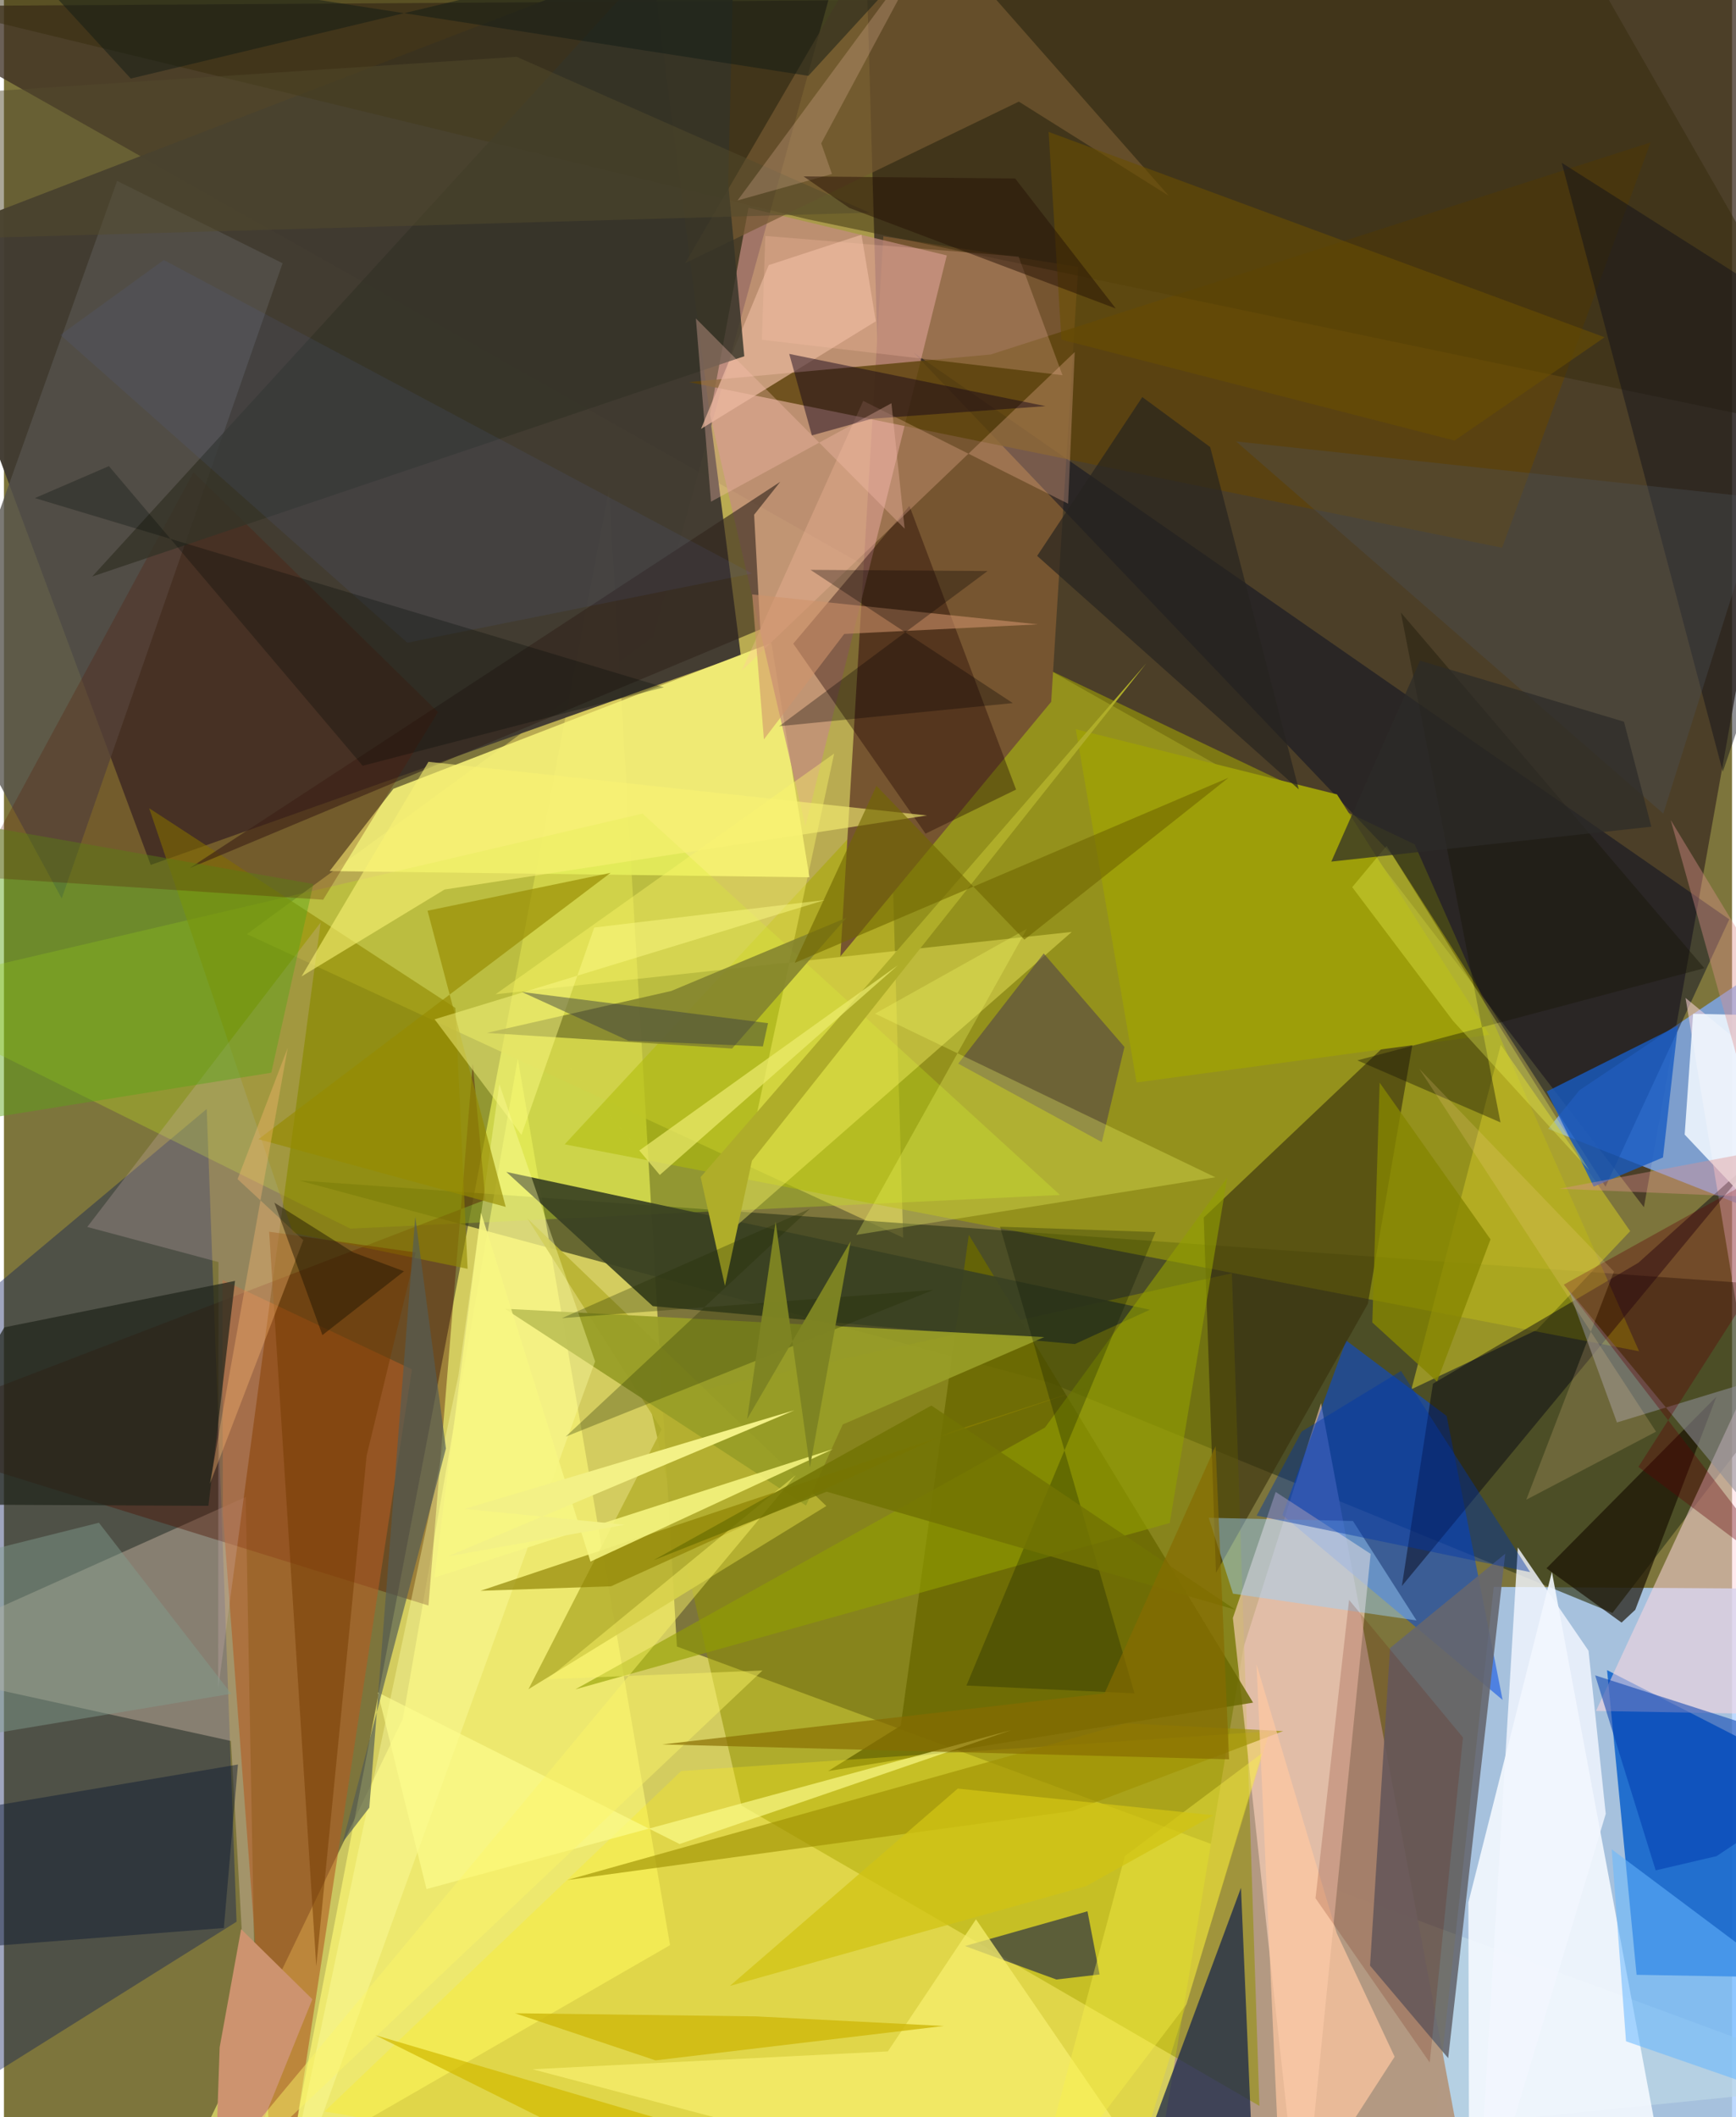 <svg xmlns="http://www.w3.org/2000/svg" width="228" height="278" viewBox="0 0 836 1024"><path fill="#7d753c" d="M0 0h836v1024H0z"/><path fill="#faf470" fill-opacity=".682" d="M325.552 796.374l-32.79-559.982L130.15 1086 898 1007.86z"/><path fill="#afd0ff" fill-opacity=".824" d="M720.71 767.528l119.239.763L898 1056.524 685.717 1086z"/><path fill="#3d2f23" fill-opacity=".761" d="M661.78 412.361l131.587 171.54L898-2.947-62 3.117z"/><path fill="#d8c75c" fill-opacity=".663" d="M415.93-62L314.064 308.025 117.544 451.8l317.453 146.833z"/><path fill="#403a31" fill-opacity=".965" d="M-41.141 116.821L313.183-19.713l43.284 336.735L71 418.331z"/><path fill="#373d1e" fill-opacity=".694" d="M142.722 570.942l363.841 98.009 271.601 111.171L898 624.504z"/><path fill="#b39983" fill-opacity=".996" d="M713.42 1086l-158.964-16.966 45.128-271.894 37.56-118.506z"/><path fill="#1266cd" fill-opacity=".894" d="M789.822 955.144L898 957.03l-42.89-108.519-79.569-40.721z"/><path fill="#a7aa00" fill-opacity=".537" d="M271.26 553.474l519.77 100.091L682.462 408.39 490.67 316.891z"/><path fill="#081859" fill-opacity=".388" d="M98.095 536.367l14.43 393.101-153.079 95.875L-62 670.477z"/><path fill="#7dacff" fill-opacity=".745" d="M747.018 545.983l15.197-18.7 102.692-68.831 24.185 143.575z"/><path fill="#909000" fill-opacity=".541" d="M312.114 677.966l281.92-62.11 13.313 402.688L356.8 873.27z"/><path fill="#f5f078" fill-opacity=".902" d="M188.402 381.515l182.852-70.585 18.418 113.379-232.127-2.997z"/><path fill="#765530" d="M506.624 339.443l-101.983 123.13 20.78-348.29 94.296 14.805z"/><path fill="#fffc7a" fill-opacity=".596" d="M70.32 1086l251.912-145.206-73.653-428.731-55.611 319.268z"/><path fill="#0049e4" fill-opacity=".529" d="M697.948 684.87l27.048 137.309-106.54-89.391 30.822-84.468z"/><path fill="#f5f9ff" fill-opacity=".89" d="M708.878 1086l-.43-165.868 40.41-159.844 57.953 310.83z"/><path fill="#fed4be" fill-opacity=".616" d="M661.154 751.546L627.68 1086l-33.167-303.442 20.708-60.953z"/><path fill="#d8c0ad" fill-opacity=".412" d="M-62 804.317l178.952-80.28L123.744 1086l-13.94-243.959z"/><path fill="#000822" fill-opacity=".451" d="M440.026 170.479l231.97 243.437 102.785 160.055 59.884-129.313z"/><path fill="#1d2a4a" fill-opacity=".769" d="M604.064 1044.998L598.44 913.06 534.257 1086h-48.68z"/><path fill="#c3e61c" fill-opacity=".306" d="M167.574 594.243l343.321-16.28L308.89 393.525-62 480.351z"/><path fill="#372f0c" fill-opacity=".62" d="M659.834 630.565l24.018-139.755-103.435 98.075 5.913 171.902z"/><path fill="#4e1000" fill-opacity=".404" d="M232.906 580.276L-62 693.59l267.36 82.948 21.437-262.13z"/><path fill="#ffd7e0" fill-opacity=".533" d="M870.887 829.332l-100.688-1.815L898 552.053l-84.503-69.38z"/><path fill="#c48c80" fill-opacity=".71" d="M387.72 399.631l68.399-276.092-95.932-23.022-18.593 99.959z"/><path fill="#5d440c" fill-opacity=".804" d="M724.762 264.929L331.385 184.8l145.965-13.336 319.226-102.58z"/><path fill="#362b0c" fill-opacity=".478" d="M-58.533-2.522l812.32-37.03L898 212.418 388.654 106.02z"/><path fill="#65676e" fill-opacity=".898" d="M660.875 950.72l9.666-153.625 55.72-45.597-27.58 243.96z"/><path fill="#b8b332" fill-opacity=".91" d="M318.13 691.36l-65.012-102.175 144.721 139.211-144.096 88.62z"/><path fill="#6a6800" fill-opacity=".816" d="M433.818 834.654l32.957-237.41 137.517 226.259L398.734 856.6z"/><path fill="#fff016" fill-opacity=".29" d="M327.65 856.562l-172.586 164.693L536.22 1086l76.092-248.638z"/><path fill="#b45b22" fill-opacity=".592" d="M132.616 1086l64.758-423.71-91.661-43.255.167 113.035z"/><path fill="#3a4222" fill-opacity=".918" d="M554.38 633.473l-36.31 16.61-204.205-18.353-70.825-64.903z"/><path fill="#fdf86b" fill-opacity=".4" d="M237.843 480.883l278.733-30.15-164.4 144.061 49.448-230.328z"/><path fill="#c4bc27" fill-opacity=".631" d="M724.105 505.324l62.61 90.14-45.158 47.779-60.657 28.67z"/><path fill="#1c0000" fill-opacity=".369" d="M445.832 403.199l-63.995-91.89 56.208-66.614 51.586 137.187z"/><path fill="#171f46" fill-opacity=".6" d="M464.906 941.222l44.216 16.2 20.909-2.447-5.857-30.554z"/><path fill="#55534c" fill-opacity=".776" d="M54.73 87.482l80.063 39.84L27.939 434.558l-58.494-107.692z"/><path fill="#040010" fill-opacity=".455" d="M848.765 558.468L676.276 767.083l15.038-97.85 99.382-58.49z"/><path fill="#81812e" fill-opacity=".859" d="M407.524 443.918l-84.71 35.384-89.236 20.28 118.676 7.553z"/><path fill="#918900" fill-opacity=".608" d="M218.378 487.5l-148.14-96.598 69.613 205.404 84.45 17.37z"/><path fill="#185cc3" fill-opacity=".8" d="M802.595 559.82l-33.532 14.112-22.693-46.005 63.411-31.755z"/><path fill="#d1b3b6" fill-opacity=".263" d="M40.308 593.437L153.201 446.19l-49.558 370.516.139-206.3z"/><path fill="#989d27" fill-opacity=".933" d="M503.255 646.7l-97.49 42.288-17.741 39.178-145.707-95.177z"/><path fill="#1f241a" fill-opacity=".71" d="M-50.332 727.559l149.236.748 12.881-108.775L.19 641.995z"/><path fill="#4f404b" fill-opacity=".569" d="M531.117 552.405l10.939-46.04-39.047-45.202-41.358 53.275z"/><path fill="#31241d" fill-opacity=".612" d="M365.898 304.417l-276.143 115.5 285.8-186.886-12.64 15.927z"/><path fill="#191000" fill-opacity=".671" d="M746.23 758.53l82.198-83-39.243 103.076-6.635 6.184z"/><path fill="#755831" fill-opacity=".706" d="M563.602 94.784L490.966 49.15l-161.42 78.118L434.103-52.296z"/><path fill="#f8ff6c" fill-opacity=".282" d="M421.419 490.265l164.6 79.14-173.693 27.858 82.549-148.046z"/><path fill="#f1f8ff" fill-opacity=".875" d="M817.163 490.336l-4.076 58.431L898 638.66V492.141z"/><path fill="#e5b599" fill-opacity=".737" d="M414.848 113.52l-44.883 14.707-32.765 79.232 84.6-52.07z"/><path fill="#9f9103" fill-opacity=".647" d="M618.837 837.262l-101.922 38.642-244.412 33.39L542.79 833.53z"/><path fill="#cd936f" d="M149.198 966.96L101.049 1086l3.301-95.788 10.386-57.153z"/><path fill="#ffffa6" fill-opacity=".373" d="M239.65 524.37l46.319 134.111L131.269 1086l88.545-420.515z"/><path fill="#0b1933" fill-opacity=".459" d="M-3.863 941.068L106.38 932.5l6.817-79.064L-62 883.047z"/><path fill="#f6ee6d" fill-opacity=".761" d="M470.235 928.292L578.348 1086l-322.657-85.182 171.923-8.637z"/><path fill="#ffc0a5" fill-opacity=".282" d="M415.688 193.89L356.97 324.277l161.034-154-3.201 73.344z"/><path fill="#9d9e09" d="M644.882 384.221l73.752 116.277-170.68 23.047-29.444-170.853z"/><path fill="#59a418" fill-opacity=".451" d="M149.678 427.556l-195.429-34.308 6.727 152.636 168.362-27.047z"/><path fill="#929e00" fill-opacity=".612" d="M503.601 690.47L276.429 817.076l287.55-80.469 27.797-166.994z"/><path fill="#f2f6fe" fill-opacity=".816" d="M766.567 798.393l8.336 78.9L712.234 1086l20.13-337.57z"/><path fill="#fefe8e" fill-opacity=".647" d="M180.824 818.53l146.025 73.363 160.585-55.152-283.015 76.942z"/><path fill="#8e8e97" fill-opacity=".573" d="M756.883 623.74l23.435 64.25 97.222-29.647L898 794.45z"/><path fill="#afad29" d="M552.626 320.837L337.03 569.32l11.786 52.624 13.058-60.574z"/><path fill="#0f101a" fill-opacity=".467" d="M865.576 149.823l-111.97-71.08 77.937 294.506L898 179.139z"/><path fill="#581400" fill-opacity=".259" d="M154.426 435.16l-168.672-11.05L91.72 228.423l118.257 115.982z"/><path fill="#9ed2ff" fill-opacity=".447" d="M594.568 770.8l-11.738-36.7 69.77 1.544 30.759 48.107z"/><path fill="#694f00" fill-opacity=".592" d="M511.579 164.276l190.173 48.815 72.613-49.968-268.993-99.329z"/><path fill="#ffc7a2" fill-opacity=".706" d="M618.372 1079.004L605.95 804.95l38.787 129.986 28.028 59.84z"/><path fill="#003baf" fill-opacity=".529" d="M769.788 810.315L898 851.622l-69.507 46.128-29.435 6.887z"/><path fill="#8d8101" fill-opacity=".667" d="M293.685 767.229l164.75-74.846 67.08-21.694-294.997 98.725z"/><path fill="#753a00" fill-opacity=".502" d="M199.2 605.776l-70.906-10.038 22.791 355.206 24.38-246.939z"/><path fill="#eeec6f" fill-opacity=".69" d="M432.47 466.865L317.274 568.288l-79.008-94.449 69.113 82.613z"/><path fill="#030c00" fill-opacity=".251" d="M465.617 815.237l81.297 3.756-65.035-225.669 75.221 2.6z"/><path fill="#150318" fill-opacity=".467" d="M503.883 196.432l-84.025 6.09-28.996 8.068-10.97-39.413z"/><path fill="#0036a8" fill-opacity=".431" d="M738.33 760.374l-62.469-97.302-48.08 29.311-21.76 40.66z"/><path fill="#ceb80b" fill-opacity=".8" d="M247.23 973.732l67.957 22.794 139.435-16.628-90.627-4.636z"/><path fill="#f9f273" fill-opacity=".6" d="M446.555 394.407L213.137 430.24l-69.169 42.011 61.392-103.794z"/><path fill="#353427" fill-opacity=".82" d="M354.014-62L42.694 278.844 358.15 172.312l-7.779-83.755z"/><path fill="#ffc5aa" fill-opacity=".247" d="M368.31 114.11l122.535 9.99 21.245 57.374-145.425-17.142z"/><path fill="#726800" fill-opacity=".62" d="M493.644 454.465l-71.566-74.386-39.567 85.648 209.91-89.562z"/><path fill="#545d55" fill-opacity=".682" d="M198.983 588.486l14.83 112.087-49.936 190.412 12.891-16.712z"/><path fill="#171405" fill-opacity=".4" d="M822.612 468.282L675.787 296.26l48.192 246.61-69.232-29.998z"/><path fill="#67b7ff" fill-opacity=".541" d="M871.208 964.421l.87 53.209-87.37-30.324-6.927-92.863z"/><path fill="#222c00" fill-opacity=".298" d="M269.966 637.537l179.7-13.646-177.913 70.954L389.89 584.622z"/><path fill="#f8f683" fill-opacity=".859" d="M230.8 586.562L208.246 763.03l192.885-62.187-117.387 54.445z"/><path fill="#6a1900" fill-opacity=".188" d="M634.493 918.12l16.244-144.291 55.103 66.523-16.1 157.198z"/><path fill="#4b515a" fill-opacity=".349" d="M879.993 148.088l-77.25 245.422-206.675-180.002 274.997 29.62z"/><path fill="#968b00" fill-opacity=".655" d="M242.735 583.734l-119.603-32.735 170.344-128.837-88.561 18.318z"/><path fill="#fcc0b1" fill-opacity=".322" d="M435.724 255.7l-6.387-60.667-87.3 47.61-7.307-88.612z"/><path fill="#f1f95a" fill-opacity=".314" d="M766.965 566.039l-65.955-72.29-48.763-64.65 16.642-19.96z"/><path fill="#600206" fill-opacity=".357" d="M865.983 766.09L754.622 621.321 898 541.742 790.697 709.469z"/><path fill="#27231f" fill-opacity=".686" d="M626.396 381.784l-42.856-165.55-32.843-24.185-50.865 76.814z"/><path fill="#fcf768" fill-opacity=".451" d="M383.017 713.463L73.141 1086l293.808-278.04-104.109 4.226z"/><path fill="#5b74d2" fill-opacity=".098" d="M27.318 161.985L195.14 310.857l166.768-33.454-284.574-151.64z"/><path fill="#fffc8a" fill-opacity=".447" d="M208.342 493l42.01 55.91 35.213-100.29 111.593-13.319z"/><path fill="#faf349" fill-opacity=".388" d="M496.563 1068.863l45.717-171.149 66.263-49.684-36.42 121.307z"/><path fill="#727303" fill-opacity=".835" d="M398.003 721.47l197.745 57.11-147.102-98.766-134.41 74.821z"/><path fill="#d1c313" fill-opacity=".741" d="M461.425 865.067l123.679 12.917-61.587 34.26-172.338 48.279z"/><path fill="#d0936b" fill-opacity=".573" d="M361.978 287.505l5.666 70.108 38.854-51.002 93.69-4.633z"/><path fill="#f3f186" d="M214.655 752.788l85.705-15.325-77.477-7.645 159.53-47.735z"/><path fill="#876c00" fill-opacity=".671" d="M532.433 818.985l53.713-119.557 6.527 151.486-274.181-7.194z"/><path fill="#111b15" fill-opacity=".49" d="M61.337 37.988L5.625-22.754l383.521 59.438L479.613-62z"/><path fill="#040000" fill-opacity=".31" d="M390.162 275.616l97.872 64.45-113.024 11.188 100.826-75.063z"/><path fill="#000a05" fill-opacity=".278" d="M14.969 240.907l35.806-15.459 122.753 144.933 145.743-37.965z"/><path fill="#858500" fill-opacity=".796" d="M661.978 639.639l31.294 28.573 25.887-68.774-53.641-75.79z"/><path fill="#ffbd71" fill-opacity=".353" d="M113.027 570.315l24.244-63.51-37.649 210.87 45.18-117.86z"/><path fill="#ffd596" fill-opacity=".184" d="M684.697 516.944l114.54 175.506-62.792 32.913 42.42-110.372z"/><path fill="#7e8422" fill-opacity=".969" d="M373.302 590.923l16.61 118.735L409.6 600.362l-50.061 85.973z"/><path fill="#df908d" fill-opacity=".396" d="M898 547.48l-91.664-150.848 51.021 182.726-104.935-4.392z"/><path fill="#829c8d" fill-opacity=".467" d="M109.975 819.21l-64.04-82.713-85.159 21.31-4.448 87.035z"/><path fill="#544a2c" fill-opacity=".486" d="M248.012 27.468l-294.77 19.33 22.342 68.681 443.142-12.61z"/><path fill="#2c2b28" fill-opacity=".706" d="M685.078 319.523l98.644 29.54 13.242 50.778-154.828 16.884z"/><path fill="#393d40" fill-opacity=".459" d="M302.12 503.35l65.035 2.766 2.476-11.243-119.102-15.092z"/><path fill="#ecc0a3" fill-opacity=".259" d="M395.36 69.325l53.347-99.478-93.81 127.104 45.673-12.803z"/><path fill="#d2b900" fill-opacity=".706" d="M197.944 989.728l129.735 38.214L383.676 1086 179.633 984.327z"/><path fill="#1c1200" fill-opacity=".455" d="M168.91 605.703l-38.092-24.021 23.242 64.061 39.465-30.878z"/><path fill="#261106" fill-opacity=".49" d="M489.202 86.34L386.81 85.319l22.191 15.271 128.861 48.623z"/></svg>